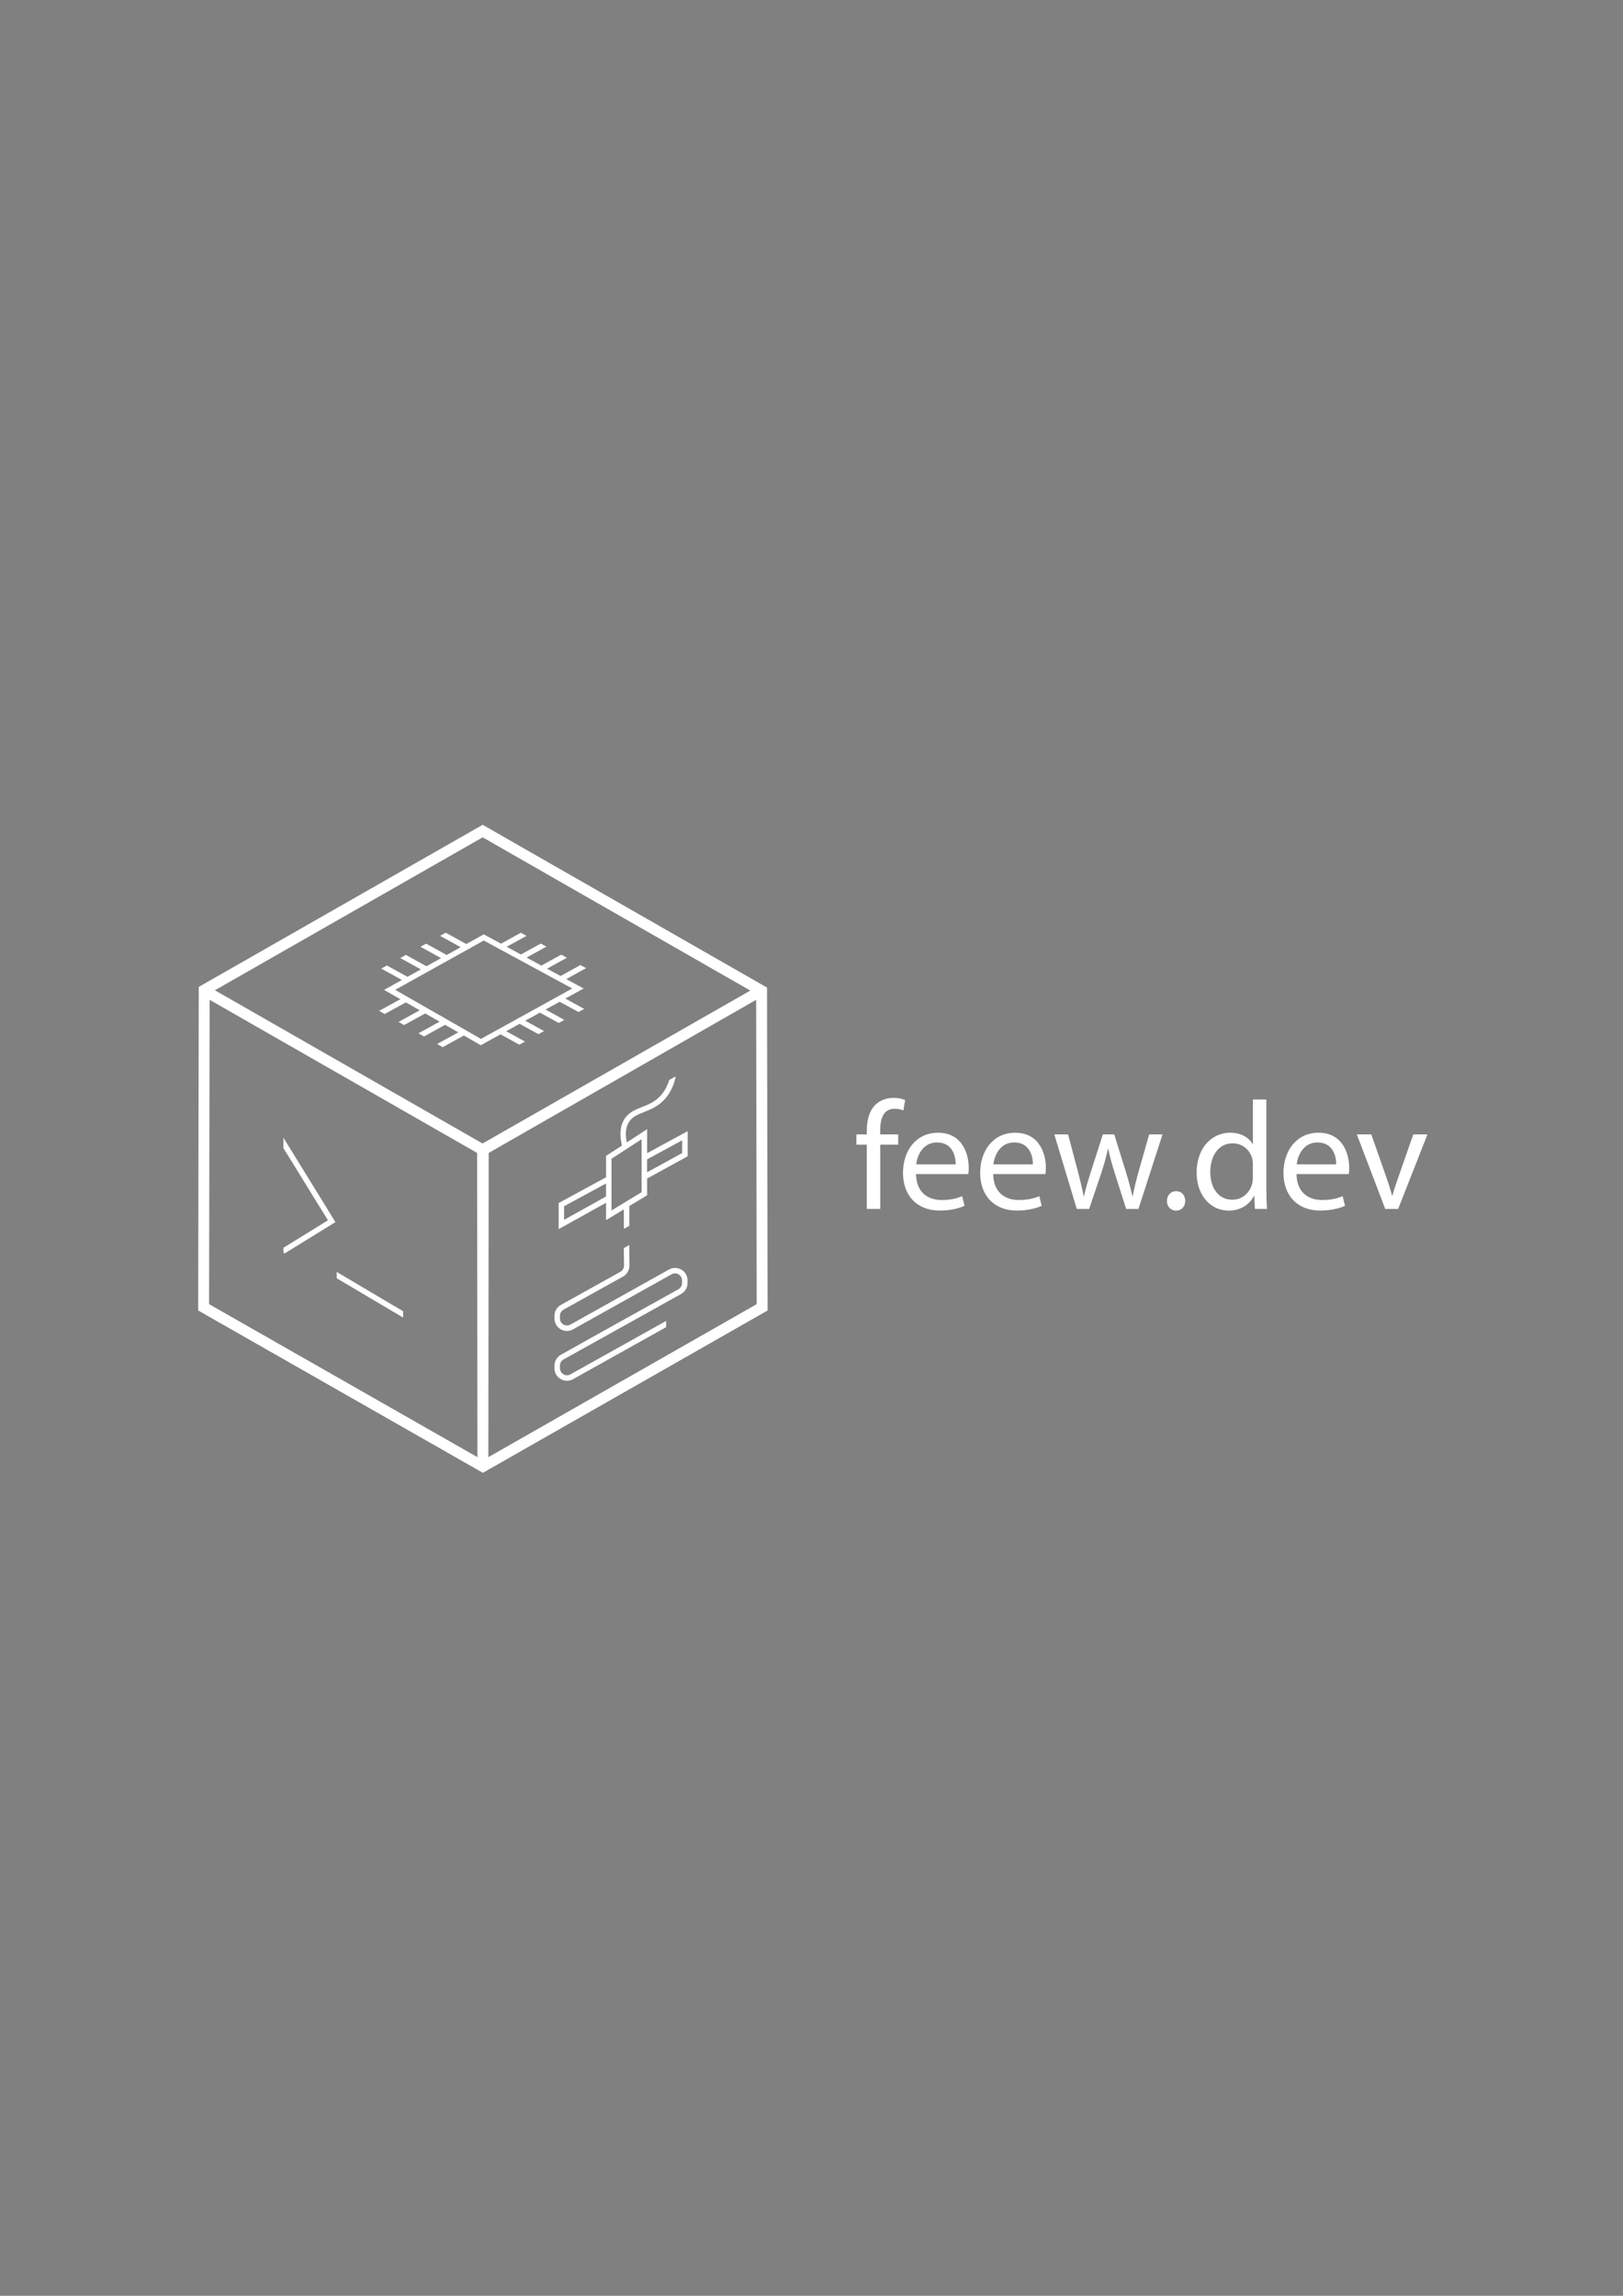 <?xml version="1.0" encoding="utf-8"?>
<!-- Generator: Adobe Illustrator 23.1.0, SVG Export Plug-In . SVG Version: 6.00 Build 0)  -->
<svg version="1.1" id="Warstwa_1" xmlns="http://www.w3.org/2000/svg" xmlns:xlink="http://www.w3.org/1999/xlink" x="0px" y="0px"
	 viewBox="0 0 595.28 841.89" style="enable-background:new 0 0 595.28 841.89;" xml:space="preserve">
<rect x="0" y="0" width="595.28" height="841.89" fill="#808080" stroke="none"/>
<style type="text/css">
	.st0{fill:#FFFFFF;}
</style>
<path class="st0" d="M281.54,480.57l-0.21-118.42c-0.7-0.4-1.4-0.8-2.1-1.2l0,0l-2.13-1.22c-0.18-0.1-0.36-0.21-0.55-0.31v0
	l-99.52-56.96L72.9,361.91c0,0,0,0,0,0l-0.21,118.66l102.42,58.39v0c0.67,0.38,1.33,0.76,2,1.14c0.67-0.38,1.33-0.76,2-1.14v0
	L281.54,480.57z M179.12,534.35l0.12-111.56l98.1-56.15l0.2,111.6L179.12,534.35z M275.2,363.25l-98.21,56.08l-98.17-56.19
	l98.21-56.08L275.2,363.25z M76.69,478.24l0.2-111.6l76.44,43.75l21.66,12.4l0.12,111.56L76.69,478.24z"/>
<path class="st0" d="M212.19,371.12c0.69-0.38,1.38-0.76,2.07-1.14l-6.9-3.8l6.7-3.69l-6.36-3.45l7.27-4.01
	c-0.7-0.38-1.39-0.76-2.09-1.13l-7.27,4.01l-4.96-2.69l7.27-4.01c-0.7-0.38-1.39-0.76-2.09-1.13l-7.27,4.01l-5.41-2.94l7.27-4.01
	c-0.7-0.38-1.39-0.76-2.09-1.13l-7.27,4.01l-5.21-2.83l7.27-4.01c-0.7-0.38-1.39-0.76-2.09-1.13l-7.27,4.01l-6.33-3.43l-6.4,3.56
	l-7.56-4.16c-0.69,0.38-1.37,0.77-2.06,1.15l7.56,4.16l-5.14,2.86l-7.56-4.16c-0.69,0.38-1.37,0.77-2.06,1.15l7.56,4.16l-5.35,2.98
	l-7.56-4.16c-0.69,0.38-1.37,0.77-2.06,1.15l7.56,4.16l-4.9,2.73l-7.56-4.16c-0.69,0.38-1.37,0.77-2.06,1.15l7.56,4.16l-6.53,3.64
	l5.97,3.42l-7.76,4.27c0.68,0.39,1.36,0.78,2.03,1.16l7.76-4.27l5.07,2.9l-7.76,4.27c0.68,0.39,1.36,0.78,2.03,1.16l7.76-4.27
	l5.27,3.02l-7.76,4.27c0.68,0.39,1.36,0.78,2.03,1.16l7.76-4.27l4.83,2.76l-7.76,4.27c0.68,0.39,1.36,0.78,2.03,1.16l7.76-4.27
	l6.21,3.56l7.25-4l6.9,3.8c0.69-0.38,1.38-0.76,2.07-1.14l-6.9-3.8l4.92-2.71l6.9,3.8c0.69-0.38,1.38-0.76,2.07-1.14l-6.9-3.8
	l5.37-2.96l6.9,3.8c0.69-0.38,1.38-0.76,2.07-1.14l-6.9-3.8l5.17-2.85L212.19,371.12z M198.05,369.03L198.05,369.03
	c-0.69,0.38-1.38,0.76-2.07,1.14l-5.37,2.96c-0.69,0.38-1.38,0.76-2.07,1.14l-3.69,2.04c-2.82,1.55-5.63,3.11-8.45,4.66
	c-2.07-1.19-4.14-2.37-6.21-3.56l-4.83-2.76c-1.72-0.98-3.44-1.97-5.16-2.95l-2.15-1.23c-0.68-0.39-1.36-0.78-2.03-1.16h0
	l-3.06-1.75c-2.67-1.53-5.34-3.05-8-4.58l4.53-2.52c1.47-0.82,2.95-1.64,4.42-2.46l2.53-1.41c3.16-1.76,6.31-3.51,9.47-5.27
	l5.14-2.86c2.13-1.19,4.27-2.38,6.4-3.57l4.23,2.3c1.9,1.03,3.79,2.06,5.69,3.09l1.61,0.87c0.7,0.38,1.39,0.76,2.09,1.13h0
	l5.41,2.94c0.7,0.38,1.39,0.76,2.09,1.13l4.96,2.69c2.12,1.15,4.24,2.3,6.36,3.45c-2.92,1.61-5.83,3.22-8.75,4.82L198.05,369.03z"/>
<path class="st0" d="M119.98,443.2l-16.03-26v3.81l16.33,26.49l-16.33,10.07v1.61l0.33,0.54l18.73-11.55
	C122.01,446.52,120.99,444.86,119.98,443.2z"/>
<polygon class="st0" points="147.85,480.84 123.5,466.43 123.5,468.75 147.85,483.16 "/>
<path class="st0" d="M237.33,414.1l-7.44,4.82c-0.63-3.09-0.38-5.58,0.76-7.41c1.24-1.99,3.24-2.79,5.55-3.7
	c2.39-0.95,5.1-2.02,7.52-4.63c2.06-2.23,3.45-5.08,4.12-8.47l-2.39,1.33c-0.68,2.27-1.74,4.21-3.19,5.79
	c-2.1,2.28-4.48,3.22-6.78,4.13c-2.53,1-4.92,1.95-6.51,4.5c-1.52,2.43-1.79,5.67-0.84,9.62l-5.84,3.78v7.86l-17.39,9.45v9.57
	l17.39-9.68v6.38l6.53-3.96v7.16l2-1.09v-7.28l6.53-3.96v-6.14l14.87-8.14v-9.22l-14.87,8.07V414.1z M222.28,438.76l-15.39,8.56
	v-4.98l15.39-8.36V438.76z M235.33,423.95v9.31v3.92l-11.05,6.7v-3.94v-9.32v-5.69l11.05-7.16V423.95z M250.2,418.16v4.68
	l-12.87,7.05v-4.74L250.2,418.16z"/>
<path class="st0" d="M244.36,484.37L209.21,504c-0.81,0.45-1.76,0.44-2.56-0.03c-0.8-0.47-1.27-1.3-1.27-2.22v-0.98
	c0-0.93,0.51-1.8,1.32-2.25l35.35-19.67l-0.01-0.01l7.78-4.33c1.45-0.81,2.35-2.34,2.35-4v-0.98c0-1.64-0.84-3.12-2.26-3.94
	c-1.41-0.83-3.11-0.85-4.54-0.05l-35.35,19.75l0,0l-0.81,0.45c-0.81,0.45-1.76,0.44-2.56-0.03s-1.27-1.3-1.27-2.22v-0.98
	c0-0.93,0.51-1.8,1.32-2.25l21.81-12.13c1.45-0.81,2.35-2.34,2.35-4l-0.07-7.54l-0.01,0l-1.98,1.1l0.06,5.46v0.98
	c0,0.93-0.51,1.79-1.32,2.25l-10.78,6l0,0l-11.04,6.14c-1.45,0.81-2.35,2.34-2.35,4v0.98c0,1.64,0.84,3.12,2.26,3.94
	c0.72,0.42,1.52,0.64,2.31,0.64c0.76,0,1.53-0.2,2.23-0.59l35.35-19.75l0,0l0.81-0.45c0.81-0.45,1.76-0.44,2.56,0.03
	c0.8,0.47,1.27,1.3,1.27,2.22v0.98c0,0.93-0.51,1.79-1.32,2.25l-35.35,19.67l0.01,0.02l-7.78,4.33c-1.45,0.81-2.35,2.34-2.35,4v0.98
	c0,1.64,0.84,3.11,2.26,3.94c0.72,0.42,1.52,0.64,2.31,0.64c0.76,0,1.53-0.2,2.23-0.59l34.17-19.09V484.37z"/>
<path d="M279.92,365.7"/>
<g>
	<path class="st0" d="M317.92,443.32v-23.56h-3.81V416h3.81v-1.32c0-3.85,0.89-7.34,3.18-9.57c1.86-1.8,4.36-2.52,6.64-2.52
		c1.8,0,3.29,0.38,4.25,0.8l-0.66,3.82c-0.76-0.33-1.73-0.62-3.19-0.62c-4.2,0-5.3,3.72-5.3,7.94V416h6.6v3.76h-6.58v23.56H317.92z"
		/>
	<path class="st0" d="M335.98,430.56c0.1,6.72,4.36,9.49,9.35,9.49c3.56,0,5.73-0.64,7.57-1.4l0.87,3.53
		c-1.74,0.79-4.78,1.74-9.12,1.74c-8.4,0-13.45-5.59-13.45-13.79c0-8.28,4.88-14.75,12.86-14.75c8.92,0,11.25,7.82,11.25,12.85
		c0,1.04-0.06,1.79-0.17,2.33H335.98z M350.52,426.98c0.05-3.13-1.28-8.04-6.85-8.04c-5.07,0-7.23,4.59-7.63,8.04H350.52z"/>
	<path class="st0" d="M364.28,430.56c0.1,6.72,4.36,9.49,9.35,9.49c3.56,0,5.73-0.64,7.57-1.4l0.87,3.53
		c-1.74,0.79-4.78,1.74-9.12,1.74c-8.4,0-13.45-5.59-13.45-13.79c0-8.28,4.88-14.75,12.86-14.75c8.92,0,11.25,7.82,11.25,12.85
		c0,1.04-0.06,1.79-0.17,2.33H364.28z M378.83,426.98c0.05-3.13-1.28-8.04-6.85-8.04c-5.07,0-7.23,4.59-7.63,8.04H378.83z"/>
	<path class="st0" d="M391.75,416l3.67,13.87c0.79,3.05,1.48,5.91,2.03,8.72h0.14c0.61-2.75,1.51-5.72,2.45-8.68L404.5,416h4.18
		l4.25,13.67c0.98,3.24,1.78,6.14,2.41,8.92h0.13c0.5-2.77,1.23-5.65,2.12-8.88l3.9-13.71h4.9l-8.83,27.33h-4.51l-4.15-13.04
		c-0.99-3.06-1.76-5.8-2.42-9.01h-0.11c-0.69,3.3-1.54,6.13-2.5,9.05l-4.39,13h-4.54L386.7,416H391.75z"/>
	<path class="st0" d="M428.01,440.4c0-2.09,1.4-3.59,3.37-3.59c2,0,3.32,1.48,3.34,3.59c0,1.99-1.32,3.54-3.37,3.54
		C429.37,443.94,427.98,442.39,428.01,440.4z"/>
	<path class="st0" d="M464.47,403.2v33.07c0,2.43,0.09,5.16,0.23,7.05h-4.42l-0.25-4.73h-0.13c-1.52,3.05-4.81,5.35-9.27,5.35
		c-6.62,0-11.73-5.6-11.73-13.88c-0.04-9.13,5.62-14.69,12.28-14.69c4.2,0,7.02,1.97,8.24,4.15h0.11V403.2H464.47z M459.53,427.11
		c0-0.65-0.06-1.47-0.21-2.12c-0.77-3.13-3.45-5.72-7.2-5.72c-5.15,0-8.22,4.51-8.22,10.52c0,5.55,2.76,10.16,8.12,10.16
		c3.33,0,6.35-2.25,7.26-5.97c0.18-0.65,0.24-1.35,0.24-2.13V427.11z"/>
	<path class="st0" d="M475.53,430.56c0.1,6.72,4.36,9.49,9.35,9.49c3.56,0,5.73-0.64,7.57-1.4l0.87,3.53
		c-1.74,0.79-4.78,1.74-9.12,1.74c-8.4,0-13.45-5.59-13.45-13.79c0-8.28,4.88-14.75,12.86-14.75c8.92,0,11.25,7.82,11.25,12.85
		c0,1.04-0.06,1.79-0.17,2.33H475.53z M490.08,426.98c0.05-3.13-1.28-8.04-6.85-8.04c-5.07,0-7.23,4.59-7.63,8.04H490.08z"/>
	<path class="st0" d="M502.97,416l5.36,15.32c0.92,2.53,1.63,4.79,2.24,7.06h0.15c0.63-2.27,1.41-4.54,2.29-7.06l5.35-15.32h5.2
		l-10.75,27.33h-4.74L497.65,416H502.97z"/>
</g>
</svg>
